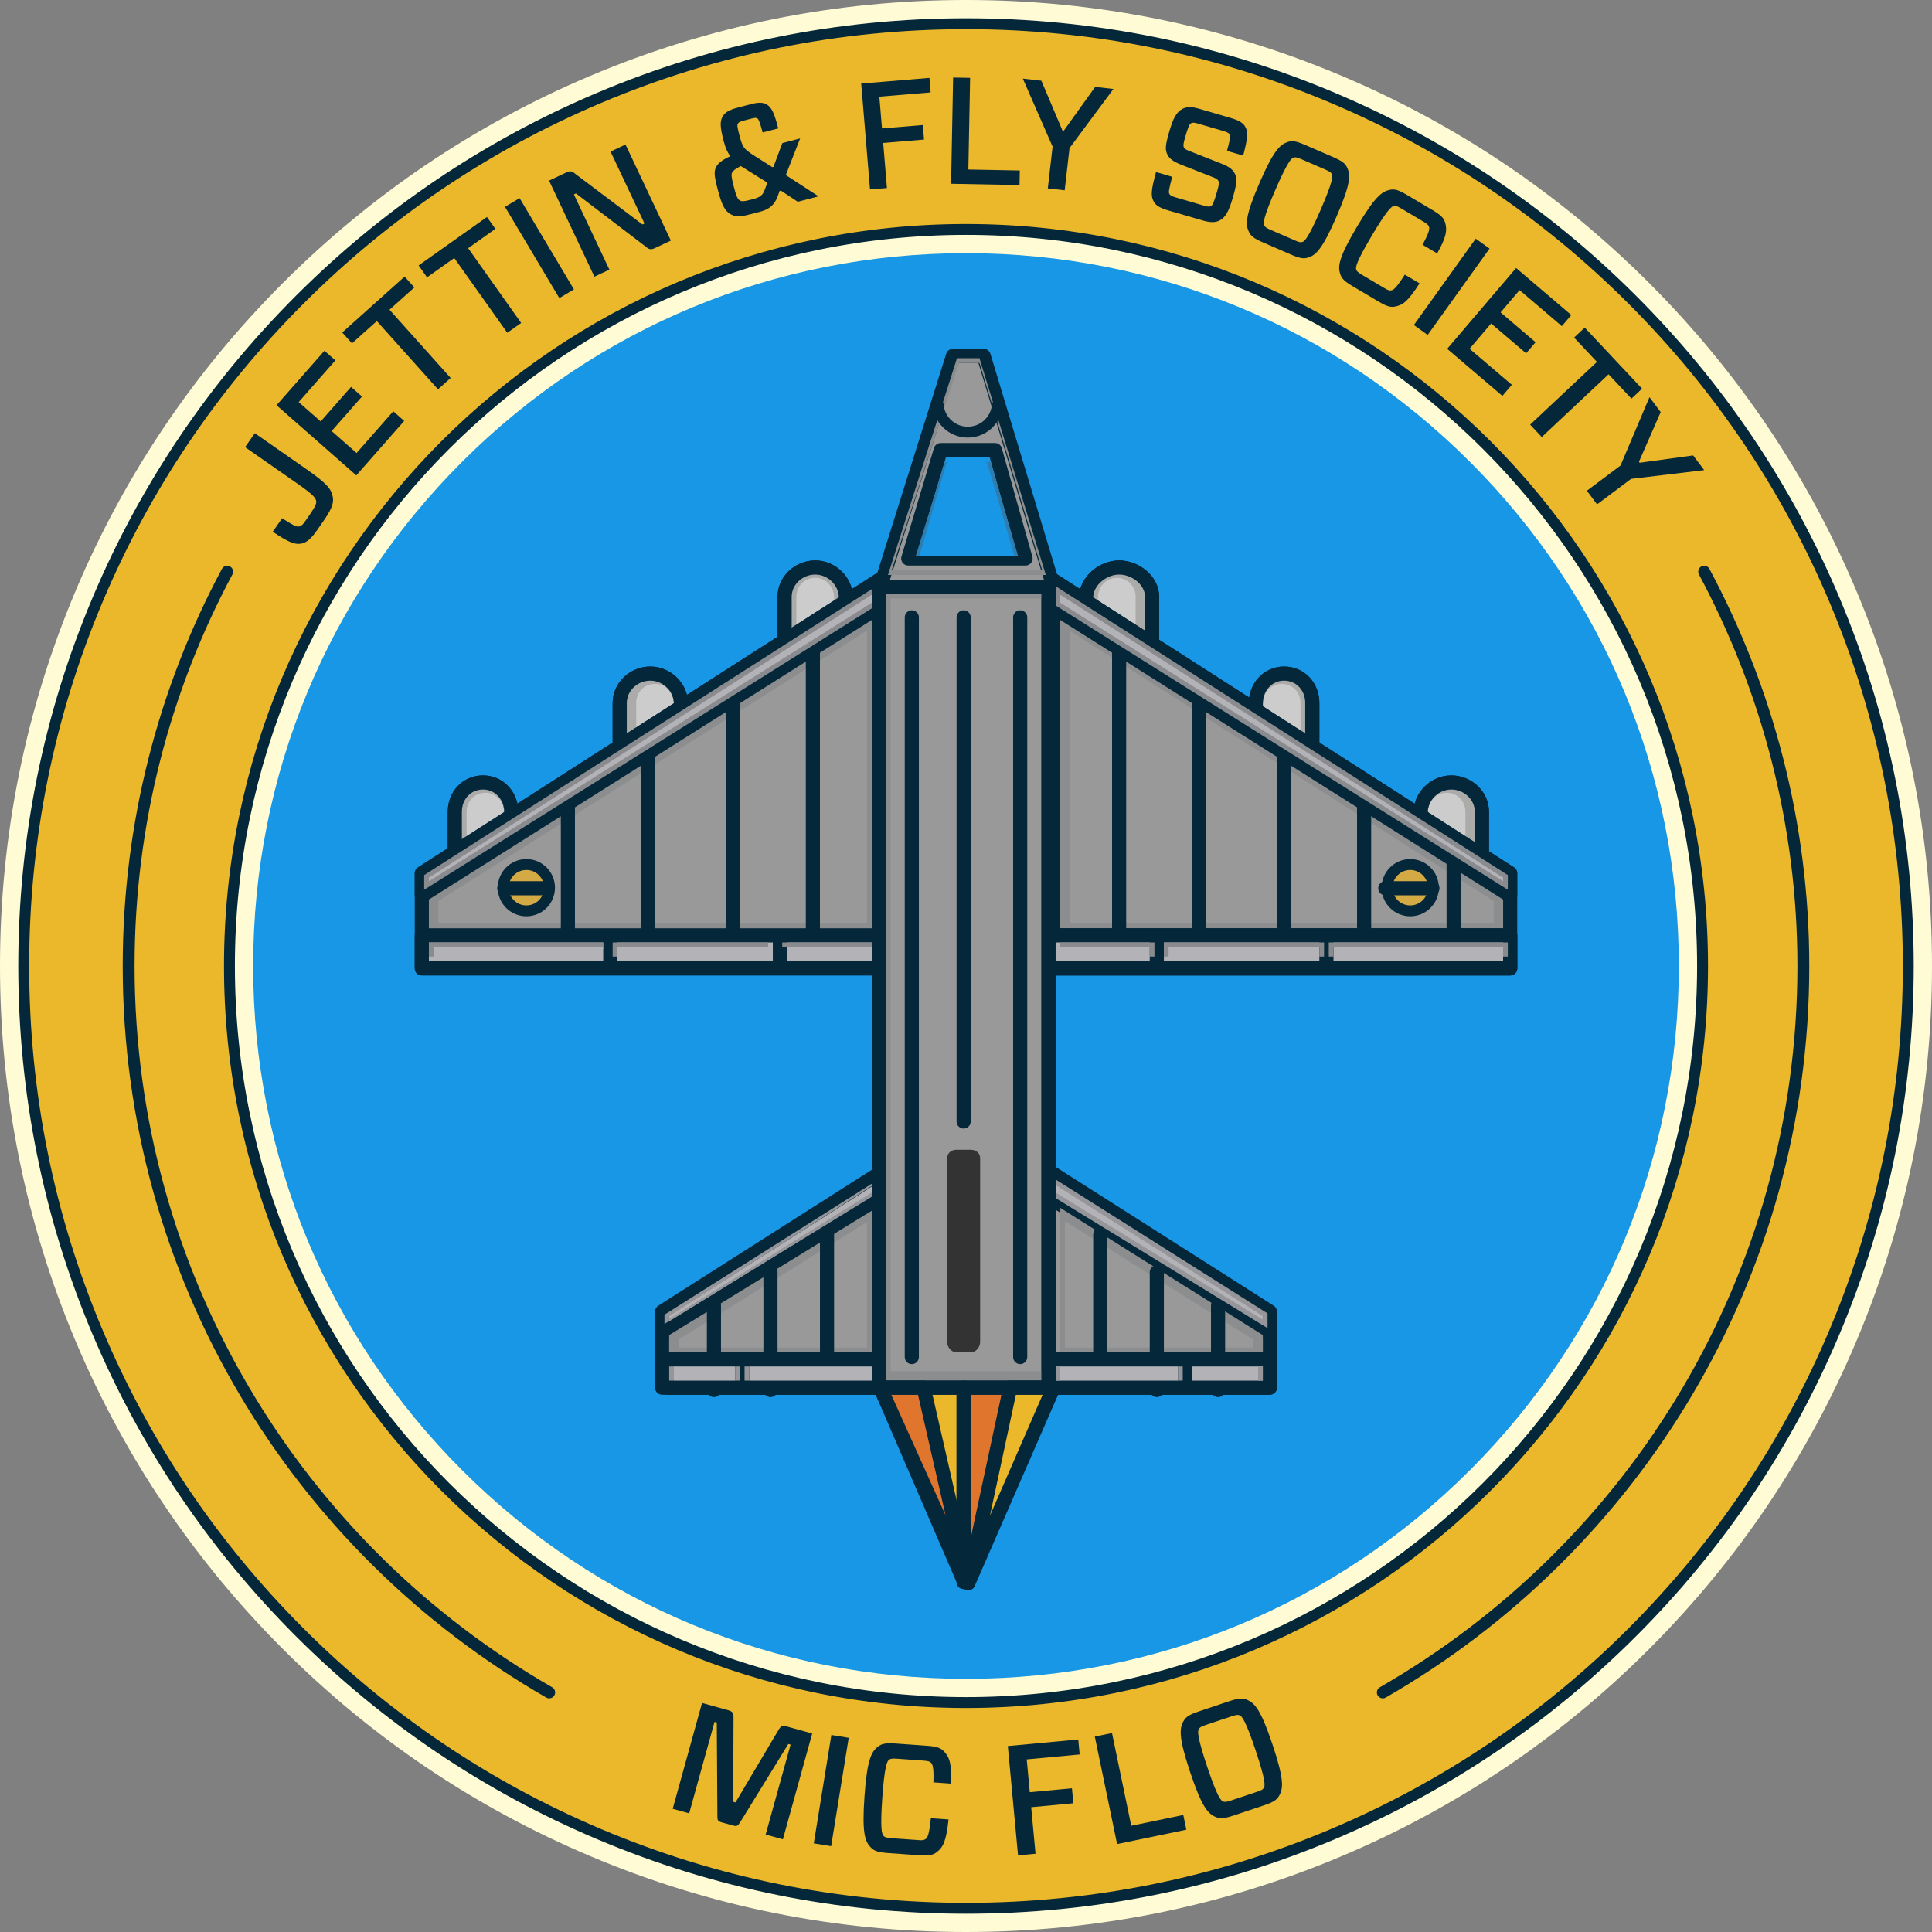 <?xml version="1.0" encoding="utf-8"?>
<!-- Generator: Adobe Illustrator 15.1.0, SVG Export Plug-In . SVG Version: 6.00 Build 0)  -->
<!DOCTYPE svg PUBLIC "-//W3C//DTD SVG 1.1//EN" "http://www.w3.org/Graphics/SVG/1.1/DTD/svg11.dtd">
<svg version="1.1" id="Layer_1" xmlns="http://www.w3.org/2000/svg" xmlns:xlink="http://www.w3.org/1999/xlink" x="0px" y="0px"
	 width="400px" height="400px" viewBox="0 0 400 400" enable-background="new 0 0 400 400" xml:space="preserve">
<rect x="0" y="0" width="400" height="400" fill="#808080" stroke="none"/>
<g>
	<g>
		<circle fill="#1797E5" cx="200" cy="200.001" r="152.495"/>
		<g>
			<path fill="#FFFCD5" d="M200,52.417c39.421,0,76.482,15.351,104.357,43.227c27.876,27.874,43.228,64.936,43.228,104.357
				c0,39.421-15.353,76.484-43.227,104.357c-27.875,27.875-64.937,43.227-104.357,43.227c-39.422,0-76.483-15.352-104.358-43.227
				C67.767,276.484,52.415,239.422,52.415,200c0-39.421,15.352-76.483,43.226-104.357C123.517,67.767,160.578,52.417,200,52.417
				 M200,47.505c-84.222,0-152.495,68.275-152.495,152.495c0,84.221,68.273,152.496,152.495,152.496
				c84.22,0,152.495-68.274,152.495-152.496C352.495,115.781,284.22,47.505,200,47.505L200,47.505z"/>
		</g>
		<circle fill="none" stroke="#1797E5" stroke-width="0.564" stroke-miterlimit="10" cx="200" cy="200.001" r="152.495"/>
		<g>
			<path fill="#FFFCD5" d="M200,4.912c26.322,0,51.876,5.163,75.945,15.344c23.234,9.827,44.096,23.89,62.002,41.797
				s31.97,38.767,41.798,62.001c10.181,24.071,15.344,49.624,15.344,75.947c0,26.322-5.163,51.875-15.342,75.948
				c-9.828,23.233-23.892,44.093-41.799,62.001c-17.905,17.905-38.768,31.967-62.003,41.796
				C251.876,389.928,226.322,395.09,200,395.09s-51.877-5.162-75.947-15.345c-23.235-9.827-44.094-23.889-62.001-41.796
				c-17.906-17.906-31.97-38.768-41.797-62.001C10.073,251.876,4.911,226.322,4.911,200c0-26.323,5.162-51.876,15.343-75.946
				c9.826-23.234,23.89-44.095,41.797-62.001c17.908-17.907,38.766-31.97,62.002-41.798C148.123,10.075,173.678,4.912,200,4.912
				 M200,0c-26.984,0-53.181,5.293-77.86,15.732C98.323,25.806,76.938,40.222,58.579,58.58
				c-18.358,18.357-32.774,39.743-42.848,63.562C5.293,146.819,0,173.016,0,200s5.293,53.181,15.731,77.86
				c10.073,23.818,24.489,45.204,42.847,63.562c18.359,18.357,39.745,32.773,63.562,42.846C146.817,394.707,173.013,400,200,400
				c26.985,0,53.183-5.293,77.858-15.731c23.818-10.074,45.205-24.489,63.562-42.846c18.355-18.358,32.773-39.744,42.848-63.562
				C394.707,253.18,400,226.983,400,200s-5.293-53.178-15.731-77.859c-10.075-23.821-24.492-45.205-42.848-63.562
				c-18.356-18.357-39.742-32.773-63.562-42.847C253.179,5.294,226.983,0,200,0L200,0z"/>
		</g>
		<g>
			
				<line fill="none" stroke="#05273A" stroke-width="2.926" stroke-linecap="round" stroke-linejoin="round" stroke-miterlimit="10" x1="99.041" y1="175.614" x2="99.041" y2="200"/>
			<g>
				<g>
					
						<path fill="#CCCCCC" stroke="#05273A" stroke-width="2.926" stroke-linecap="round" stroke-linejoin="round" stroke-miterlimit="10" d="
						M271.695,170.25v-24.709c0-3.397-2.454-6.081-5.854-6.081c-3.397,0-5.851,2.827-5.851,6.226v24.564H271.695z"/>
					
						<line fill="none" stroke="#05273A" stroke-width="2.926" stroke-linecap="round" stroke-linejoin="round" stroke-miterlimit="10" x1="265.843" y1="171.712" x2="265.843" y2="165.86"/>
				</g>
				<path fill="none" stroke="#ABABAA" stroke-width="1.951" stroke-miterlimit="10" d="M270.232,168.786h-9.755v-23.102
					c0-2.795,2.168-5.069,4.876-5.069c2.756,0,4.879,2.163,4.879,4.925V168.786z"/>
				<g>
					
						<path fill="none" stroke="#05273A" stroke-width="2.926" stroke-linecap="round" stroke-linejoin="round" stroke-miterlimit="10" d="
						M271.695,170.25v-24.709c0-3.397-2.454-6.081-5.854-6.081c-3.397,0-5.851,2.827-5.851,6.226v24.564H271.695z"/>
					
						<line fill="none" stroke="#05273A" stroke-width="2.926" stroke-linecap="round" stroke-linejoin="round" stroke-miterlimit="10" x1="265.843" y1="171.712" x2="265.843" y2="165.86"/>
				</g>
			</g>
			<g>
				<g>
					
						<path fill="#CCCCCC" stroke="#05273A" stroke-width="2.926" stroke-linecap="round" stroke-linejoin="round" stroke-miterlimit="10" d="
						M238.53,147.814v-24.238c0-3.398-3.428-6.082-6.828-6.082c-3.399,0-6.828,2.827-6.828,6.227v24.092H238.53z"/>
					
						<line fill="none" stroke="#05273A" stroke-width="2.926" stroke-linecap="round" stroke-linejoin="round" stroke-miterlimit="10" x1="231.702" y1="150.253" x2="231.702" y2="143.425"/>
				</g>
				<path fill="none" stroke="#ABABAA" stroke-width="1.951" stroke-miterlimit="10" d="M236.092,147.327h-9.755v-23.605
					c0-2.796,2.168-5.07,4.875-5.07c2.755,0,4.88,2.165,4.88,4.926V147.327z"/>
				<g>
					
						<path fill="none" stroke="#05273A" stroke-width="2.926" stroke-linecap="round" stroke-linejoin="round" stroke-miterlimit="10" d="
						M238.53,147.814v-24.238c0-3.398-3.428-6.082-6.828-6.082c-3.399,0-6.828,2.827-6.828,6.227v24.092H238.53z"/>
					
						<line fill="none" stroke="#05273A" stroke-width="2.926" stroke-linecap="round" stroke-linejoin="round" stroke-miterlimit="10" x1="231.702" y1="150.253" x2="231.702" y2="143.425"/>
				</g>
			</g>
			<g>
				
					<path fill="#CCCCCC" stroke="#05273A" stroke-width="2.926" stroke-linecap="round" stroke-linejoin="round" stroke-miterlimit="10" d="
					M306.812,192.685v-24.602c0-3.398-2.942-6.081-6.341-6.081c-3.4,0-6.34,2.827-6.34,6.226v24.457H306.812z"/>
				
					<line fill="none" stroke="#05273A" stroke-width="2.926" stroke-linecap="round" stroke-linejoin="round" stroke-miterlimit="10" x1="300.959" y1="195.123" x2="300.959" y2="188.295"/>
			</g>
			<path fill="none" stroke="#ABABAA" stroke-width="1.951" stroke-miterlimit="10" d="M304.373,191.222h-9.755v-22.994
				c0-2.795,2.168-5.07,4.875-5.07c2.757,0,4.88,2.165,4.88,4.926V191.222z"/>
			<g>
				
					<path fill="none" stroke="#05273A" stroke-width="2.926" stroke-linecap="round" stroke-linejoin="round" stroke-miterlimit="10" d="
					M306.812,192.685v-24.602c0-3.398-2.942-6.081-6.341-6.081c-3.4,0-6.34,2.827-6.34,6.226v24.457H306.812z"/>
				
					<line fill="none" stroke="#05273A" stroke-width="2.926" stroke-linecap="round" stroke-linejoin="round" stroke-miterlimit="10" x1="300.959" y1="195.123" x2="300.959" y2="188.295"/>
			</g>
			
				<polygon fill="#999999" stroke="#05273A" stroke-width="2.926" stroke-linecap="round" stroke-linejoin="round" stroke-miterlimit="10" points="
				218.046,120.119 312.664,180.811 312.664,200.488 218.046,200.488 			"/>
			
				<polygon fill="none" stroke="#8C8D8E" stroke-width="1.951" stroke-linecap="round" stroke-linejoin="round" stroke-miterlimit="10" points="
				220.484,128.79 310.226,186.013 310.226,192.197 220.484,192.197 			"/>
			
				<line fill="none" stroke="#05273A" stroke-width="2.926" stroke-linecap="round" stroke-linejoin="round" stroke-miterlimit="10" x1="300.959" y1="175.614" x2="300.959" y2="200"/>
			<g>
				
					<line fill="none" stroke="#05273A" stroke-width="2.926" stroke-linecap="round" stroke-linejoin="round" stroke-miterlimit="10" x1="282.425" y1="161.958" x2="282.425" y2="200"/>
				
					<line fill="none" stroke="#05273A" stroke-width="2.926" stroke-linecap="round" stroke-linejoin="round" stroke-miterlimit="10" x1="265.843" y1="153.179" x2="265.843" y2="200"/>
			</g>
			<g>
				
					<line fill="none" stroke="#05273A" stroke-width="2.926" stroke-linecap="round" stroke-linejoin="round" stroke-miterlimit="10" x1="248.284" y1="141.474" x2="248.284" y2="200"/>
				
					<line fill="none" stroke="#05273A" stroke-width="2.926" stroke-linecap="round" stroke-linejoin="round" stroke-miterlimit="10" x1="231.702" y1="129.769" x2="231.702" y2="200"/>
			</g>
			
				<rect x="213.169" y="193.66" fill="#B3B3B7" stroke="#05273A" stroke-width="2.926" stroke-linecap="round" stroke-linejoin="round" stroke-miterlimit="10" width="99.495" height="6.828"/>
			
				<polygon fill="#B3B3B7" stroke="#05273A" stroke-width="2.926" stroke-linecap="round" stroke-linejoin="round" stroke-miterlimit="10" points="
				218.046,120.119 312.664,180.811 312.664,185.434 218.046,125.708 			"/>
			
				<circle fill="#D3AA44" stroke="#05273A" stroke-width="2.257" stroke-linecap="round" stroke-linejoin="round" stroke-miterlimit="10" cx="291.973" cy="183.788" r="4.795"/>
			
				<line fill="none" stroke="#05273A" stroke-width="2.926" stroke-linecap="round" stroke-linejoin="round" stroke-miterlimit="10" x1="274.621" y1="194.148" x2="274.621" y2="200"/>
			
				<line fill="none" stroke="#05273A" stroke-width="2.926" stroke-linecap="round" stroke-linejoin="round" stroke-miterlimit="10" x1="239.506" y1="194.148" x2="239.506" y2="200"/>
			<g>
				<g>
					
						<path fill="#CCCCCC" stroke="#05273A" stroke-width="2.926" stroke-linecap="round" stroke-linejoin="round" stroke-miterlimit="10" d="
						M128.305,170.25v-24.709c0-3.397,2.942-6.081,6.341-6.081c3.397,0,6.34,2.827,6.34,6.226v24.564H128.305z"/>
					
						<line fill="none" stroke="#05273A" stroke-width="2.926" stroke-linecap="round" stroke-linejoin="round" stroke-miterlimit="10" x1="134.157" y1="171.712" x2="134.157" y2="165.86"/>
				</g>
				<path fill="none" stroke="#ABABAA" stroke-width="1.951" stroke-miterlimit="10" d="M130.743,168.786h9.755v-23.102
					c0-2.795-2.169-5.069-4.876-5.069c-2.757,0-4.879,2.163-4.879,4.925V168.786z"/>
				<g>
					
						<path fill="none" stroke="#05273A" stroke-width="2.926" stroke-linecap="round" stroke-linejoin="round" stroke-miterlimit="10" d="
						M128.305,170.25v-24.709c0-3.397,2.942-6.081,6.341-6.081c3.397,0,6.34,2.827,6.34,6.226v24.564H128.305z"/>
					
						<line fill="none" stroke="#05273A" stroke-width="2.926" stroke-linecap="round" stroke-linejoin="round" stroke-miterlimit="10" x1="134.157" y1="171.712" x2="134.157" y2="165.86"/>
				</g>
			</g>
			<g>
				<g>
					
						<path fill="#CCCCCC" stroke="#05273A" stroke-width="2.926" stroke-linecap="round" stroke-linejoin="round" stroke-miterlimit="10" d="
						M162.445,147.814v-24.238c0-3.398,2.941-6.082,6.342-6.082c3.396,0,6.339,2.827,6.339,6.227v24.092H162.445z"/>
					
						<line fill="none" stroke="#05273A" stroke-width="2.926" stroke-linecap="round" stroke-linejoin="round" stroke-miterlimit="10" x1="168.298" y1="150.253" x2="168.298" y2="143.425"/>
				</g>
				<path fill="none" stroke="#ABABAA" stroke-width="1.951" stroke-miterlimit="10" d="M163.908,147.327h9.755v-23.605
					c0-2.796-2.169-5.07-4.878-5.07c-2.755,0-4.877,2.165-4.877,4.926V147.327z"/>
				<g>
					
						<path fill="none" stroke="#05273A" stroke-width="2.926" stroke-linecap="round" stroke-linejoin="round" stroke-miterlimit="10" d="
						M162.445,147.814v-24.238c0-3.398,2.941-6.082,6.342-6.082c3.396,0,6.339,2.827,6.339,6.227v24.092H162.445z"/>
					
						<line fill="none" stroke="#05273A" stroke-width="2.926" stroke-linecap="round" stroke-linejoin="round" stroke-miterlimit="10" x1="168.298" y1="150.253" x2="168.298" y2="143.425"/>
				</g>
			</g>
			
				<polygon fill="#999999" stroke="#05273A" stroke-width="2.926" stroke-linecap="round" stroke-linejoin="round" stroke-miterlimit="10" points="
				217.07,243.236 262.916,272.442 262.916,287.303 217.07,287.303 			"/>
			
				<polygon fill="#B3B3B7" stroke="#05273A" stroke-width="2.926" stroke-linecap="round" stroke-linejoin="round" stroke-miterlimit="10" points="
				210.242,238.033 262.916,271.559 262.916,276.183 210.242,243.621 			"/>
			<path fill="#8C8D8E" d="M220.53,252.832l38.972,24.525v1.654h-39.018v-26.337 M219.509,249.973v30.99h41.944v-4.549
				l-41.944-26.344V249.973z"/>
			<g>
				
					<line fill="none" stroke="#05273A" stroke-width="2.926" stroke-linecap="round" stroke-linejoin="round" stroke-miterlimit="10" x1="252.187" y1="270.232" x2="252.187" y2="287.791"/>
				
					<line fill="none" stroke="#05273A" stroke-width="2.926" stroke-linecap="round" stroke-linejoin="round" stroke-miterlimit="10" x1="239.506" y1="263.404" x2="239.506" y2="287.791"/>
			</g>
			
				<line fill="none" stroke="#05273A" stroke-width="2.926" stroke-linecap="round" stroke-linejoin="round" stroke-miterlimit="10" x1="227.8" y1="255.601" x2="227.8" y2="280.963"/>
			<g>
				
					<path fill="#CCCCCC" stroke="#05273A" stroke-width="2.926" stroke-linecap="round" stroke-linejoin="round" stroke-miterlimit="10" d="
					M94.164,192.685v-24.602c0-3.398,2.453-6.081,5.853-6.081c3.398,0,5.853,2.827,5.853,6.226v24.457H94.164z"/>
				
					<line fill="none" stroke="#05273A" stroke-width="2.926" stroke-linecap="round" stroke-linejoin="round" stroke-miterlimit="10" x1="99.041" y1="195.123" x2="99.041" y2="188.295"/>
			</g>
			<path fill="none" stroke="#ABABAA" stroke-width="1.951" stroke-miterlimit="10" d="M95.627,191.222h9.755v-22.994
				c0-2.795-2.169-5.07-4.876-5.07c-2.756,0-4.879,2.165-4.879,4.926V191.222z"/>
			<g>
				
					<path fill="none" stroke="#05273A" stroke-width="2.926" stroke-linecap="round" stroke-linejoin="round" stroke-miterlimit="10" d="
					M94.164,192.685v-24.602c0-3.398,2.453-6.081,5.853-6.081c3.398,0,5.853,2.827,5.853,6.226v24.457H94.164z"/>
				
					<line fill="none" stroke="#05273A" stroke-width="2.926" stroke-linecap="round" stroke-linejoin="round" stroke-miterlimit="10" x1="99.041" y1="195.123" x2="99.041" y2="188.295"/>
			</g>
			
				<polygon fill="#999999" stroke="#05273A" stroke-width="2.926" stroke-linecap="round" stroke-linejoin="round" stroke-miterlimit="10" points="
				218.104,121.477 182.268,121.477 197.297,73.68 203.654,73.68 			"/>
			<path fill="#8C8D8E" d="M202.709,74.882l13.056,43.181h-31.147l13.925-42.919h4.385 M202.791,74.168h-4.66l-14.286,44.871h32.685
				L202.791,74.168L202.791,74.168z"/>
			
				<polygon fill="#1797E5" stroke="#05273A" stroke-width="2.926" stroke-linecap="round" stroke-linejoin="round" stroke-miterlimit="10" points="
				212.326,115.625 188.048,115.625 194.762,93.189 206.003,93.189 			"/>
			<g>
				<polygon fill="#1797E5" points="189.963,115.137 195.82,95.628 204.9,95.628 210.416,115.137 				"/>
				<path fill="#2E7CB0" d="M204.382,95.791l5.662,19.346h-19.703l5.69-19.509h7.87 M205.114,95.628h-9.504l-6.025,19.509h21.202
					L205.114,95.628L205.114,95.628z"/>
			</g>
			
				<polygon fill="#999999" stroke="#05273A" stroke-width="2.926" stroke-linecap="round" stroke-linejoin="round" stroke-miterlimit="10" points="
				181.954,120.119 87.336,180.811 87.336,200.488 181.954,200.488 			"/>
			
				<polygon fill="none" stroke="#8C8D8E" stroke-width="1.951" stroke-linecap="round" stroke-linejoin="round" stroke-miterlimit="10" points="
				180.491,128.79 89.774,186.013 89.774,192.197 180.491,192.197 			"/>
			
				<polygon fill="#999999" stroke="#05273A" stroke-width="2.926" stroke-linecap="round" stroke-linejoin="round" stroke-miterlimit="10" points="
				181.954,243.236 137.084,272.442 137.084,287.303 181.954,287.303 			"/>
			
				<polygon fill="#B3B3B7" stroke="#05273A" stroke-width="2.926" stroke-linecap="round" stroke-linejoin="round" stroke-miterlimit="10" points="
				189.758,238.033 137.084,271.559 137.084,276.183 189.758,243.621 			"/>
			<path fill="#96969A" d="M187.319,240.969v1.694l-48.772,30.431v-0.591l48.927-31.44 M188.295,240.141l-50.724,32.052v1.915
				l50.724-31.13V240.141L188.295,240.141z"/>
			<polygon fill="none" stroke="#96969A" stroke-width="0.975" stroke-miterlimit="10" points="211.218,242.978 211.218,240.141 
				261.94,272.193 261.94,274.107 			"/>
			<path fill="none" stroke="#05273A" stroke-width="2.257" stroke-miterlimit="10" d="M206.523,83.319
				c0,3.399-2.755,6.155-6.156,6.155c-3.398,0-6.154-2.755-6.154-6.155"/>
			<g>
				
					<line fill="none" stroke="#05273A" stroke-width="2.926" stroke-linecap="round" stroke-linejoin="round" stroke-miterlimit="10" x1="117.574" y1="161.958" x2="117.574" y2="200"/>
				
					<line fill="none" stroke="#05273A" stroke-width="2.926" stroke-linecap="round" stroke-linejoin="round" stroke-miterlimit="10" x1="134.157" y1="153.179" x2="134.157" y2="200"/>
			</g>
			<g>
				
					<line fill="none" stroke="#05273A" stroke-width="2.926" stroke-linecap="round" stroke-linejoin="round" stroke-miterlimit="10" x1="151.715" y1="141.474" x2="151.715" y2="200"/>
				
					<line fill="none" stroke="#05273A" stroke-width="2.926" stroke-linecap="round" stroke-linejoin="round" stroke-miterlimit="10" x1="168.298" y1="129.769" x2="168.298" y2="200"/>
			</g>
			
				<polygon fill="#B3B3B7" stroke="#05273A" stroke-width="2.926" stroke-linecap="round" stroke-linejoin="round" stroke-miterlimit="10" points="
				181.954,120.119 87.336,180.811 87.336,185.434 181.954,125.708 			"/>
			<polygon fill="none" stroke="#8A8B8E" stroke-width="0.975" stroke-miterlimit="10" points="180.979,125.072 180.979,122.239 
				88.312,181.442 88.312,183.333 			"/>
			<polygon fill="none" stroke="#8A8B8E" stroke-width="0.975" stroke-miterlimit="10" points="219.021,125.072 219.021,122.239 
				311.688,181.442 311.688,183.333 			"/>
			
				<circle fill="#D3AA44" stroke="#05273A" stroke-width="2.257" stroke-linecap="round" stroke-linejoin="round" stroke-miterlimit="10" cx="108.979" cy="183.788" r="4.795"/>
			<path fill="#8C8D8E" d="M179.516,252.675v26.337h-39.018v-1.654l39.254-24.525 M181.467,250.07l-42.92,26.344v4.549h42.92v-30.99
				V250.07z"/>
			<g>
				
					<line fill="none" stroke="#05273A" stroke-width="2.926" stroke-linecap="round" stroke-linejoin="round" stroke-miterlimit="10" x1="147.813" y1="270.232" x2="147.813" y2="287.791"/>
				
					<line fill="none" stroke="#05273A" stroke-width="2.926" stroke-linecap="round" stroke-linejoin="round" stroke-miterlimit="10" x1="159.519" y1="263.404" x2="159.519" y2="287.791"/>
			</g>
			<g>
				
					<rect x="138.059" y="281.45" fill="#B3B3B7" stroke="#05273A" stroke-width="2.926" stroke-linecap="round" stroke-linejoin="round" stroke-miterlimit="10" width="124.857" height="5.853"/>
				
					<line fill="none" stroke="#05273A" stroke-width="2.926" stroke-linecap="round" stroke-linejoin="round" stroke-miterlimit="10" x1="153.666" y1="281.938" x2="153.666" y2="285.84"/>
				
					<line fill="none" stroke="#05273A" stroke-width="2.926" stroke-linecap="round" stroke-linejoin="round" stroke-miterlimit="10" x1="245.358" y1="281.938" x2="245.358" y2="285.84"/>
			</g>
			<path fill="#96969A" d="M152.203,282.913v2.927h-12.681v-2.927H152.203 M153.179,282.913h-14.632v2.927h14.632V282.913
				L153.179,282.913z"/>
			<path fill="#96969A" d="M180.491,282.913v2.927h-25.362v-2.927H180.491 M180.491,282.913h-26.337v2.927h26.337V282.913
				L180.491,282.913z"/>
			<path fill="#96969A" d="M260.478,282.913v2.927h-13.656v-2.927H260.478 M261.453,282.913h-14.632v2.927h14.632V282.913
				L261.453,282.913z"/>
			<path fill="#96969A" d="M243.896,282.913v2.927h-24.387v-2.927H243.896 M244.87,282.913h-26.337v2.927h26.337V282.913
				L244.87,282.913z"/>
			
				<line fill="none" stroke="#05273A" stroke-width="2.926" stroke-linecap="round" stroke-linejoin="round" stroke-miterlimit="10" x1="171.225" y1="255.601" x2="171.225" y2="280.963"/>
			
				<rect x="181.954" y="121.477" fill="#CCCCCC" stroke="#05273A" stroke-width="2.926" stroke-linecap="round" stroke-linejoin="round" stroke-miterlimit="10" width="35.116" height="165.826"/>
			
				<rect x="213.169" y="193.66" fill="#B3B3B7" stroke="#05273A" stroke-width="2.926" stroke-linecap="round" stroke-linejoin="round" stroke-miterlimit="10" width="99.495" height="6.828"/>
			
				<line fill="none" stroke="#05273A" stroke-width="2.926" stroke-linecap="round" stroke-linejoin="round" stroke-miterlimit="10" x1="274.621" y1="194.148" x2="274.621" y2="200"/>
			
				<line fill="none" stroke="#05273A" stroke-width="2.926" stroke-linecap="round" stroke-linejoin="round" stroke-miterlimit="10" x1="239.506" y1="194.148" x2="239.506" y2="200"/>
			<path fill="#8A8B8E" d="M311.201,196.099v1.951h-35.116v-1.951H311.201 M312.176,195.123h-37.066v2.927h37.066V195.123
				L312.176,195.123z"/>
			<path fill="#8A8B8E" d="M273.158,196.099v1.951h-31.214v-1.951H273.158 M274.134,195.123h-33.165v2.927h33.165V195.123
				L274.134,195.123z"/>
			<path fill="#8A8B8E" d="M238.042,196.099v1.951h-18.533v-1.951H238.042 M239.018,195.123h-19.509v2.927h19.509V195.123
				L239.018,195.123z"/>
			
				<rect x="87.336" y="193.66" fill="#B3B3B7" stroke="#05273A" stroke-width="2.926" stroke-linecap="round" stroke-linejoin="round" stroke-miterlimit="10" width="100.471" height="6.828"/>
			
				<line fill="none" stroke="#05273A" stroke-width="2.926" stroke-linecap="round" stroke-linejoin="round" stroke-miterlimit="10" x1="126.354" y1="194.148" x2="126.354" y2="200"/>
			
				<line fill="none" stroke="#05273A" stroke-width="2.926" stroke-linecap="round" stroke-linejoin="round" stroke-miterlimit="10" x1="161.47" y1="194.148" x2="161.47" y2="200"/>
			<path fill="#8A8B8E" d="M124.891,196.099v1.951H89.774v-1.951H124.891 M124.891,195.123H88.799v2.927h36.092V195.123
				L124.891,195.123z"/>
			<path fill="#8A8B8E" d="M159.031,196.099v1.951h-31.215v-1.951H159.031 M159.031,195.123h-32.189v2.927h32.189V195.123
				L159.031,195.123z"/>
			<path fill="#8A8B8E" d="M180.491,196.099v1.951h-18.534v-1.951H180.491 M180.491,195.123h-18.534v2.927h18.534V195.123
				L180.491,195.123z"/>
			
				<rect x="181.954" y="121.477" fill="#999999" stroke="#05273A" stroke-width="2.926" stroke-linecap="round" stroke-linejoin="round" stroke-miterlimit="10" width="35.116" height="165.826"/>
			<path fill="#8C8D8E" d="M215.607,123.916v159.973h-31.215V123.916H215.607 M217.558,121.965h-35.116V285.84h35.116V121.965
				L217.558,121.965z"/>
			<g>
				
					<polygon fill="#EAB82A" stroke="#05273A" stroke-width="2.926" stroke-linecap="round" stroke-linejoin="round" stroke-miterlimit="10" points="
					199.512,327.526 199.512,327.294 182.268,287.303 191.081,287.303 199.512,287.303 				"/>
				
					<polygon fill="#E0752D" stroke="#05273A" stroke-width="2.926" stroke-linecap="round" stroke-linejoin="round" stroke-miterlimit="10" points="
					199.512,327.526 199.512,327.294 218.104,287.303 199.512,287.303 				"/>
				
					<polygon fill="#E0752D" stroke="#05273A" stroke-width="2.926" stroke-linecap="round" stroke-linejoin="round" stroke-miterlimit="10" points="
					200.474,327.763 200.474,327.763 182.268,287.303 191.228,287.303 				"/>
				
					<polygon fill="#EAB82A" stroke="#05273A" stroke-width="2.926" stroke-linecap="round" stroke-linejoin="round" stroke-miterlimit="10" points="
					200.474,327.763 200.474,327.763 218.104,287.303 209.146,287.303 				"/>
			</g>
			<path fill="#333333" d="M202.927,277.848c0,1.076-0.869,2.14-1.941,2.14h-2.946c-1.073,0-1.941-1.064-1.941-2.14V239.8
				c0-1.077,0.869-1.757,1.941-1.757h2.946c1.072,0,1.941,0.68,1.941,1.757V277.848z"/>
			<g>
				<g>
					
						<line fill="none" stroke="#8C8D8E" stroke-width="1.951" stroke-linecap="round" stroke-linejoin="round" stroke-miterlimit="10" x1="189.27" y1="127.817" x2="189.27" y2="279.012"/>
					
						<line fill="none" stroke="#8C8D8E" stroke-width="1.951" stroke-linecap="round" stroke-linejoin="round" stroke-miterlimit="10" x1="211.705" y1="127.817" x2="211.705" y2="280.963"/>
				</g>
				
					<line fill="none" stroke="#8C8D8E" stroke-width="1.951" stroke-linecap="round" stroke-linejoin="round" stroke-miterlimit="10" x1="200" y1="127.817" x2="200" y2="232.19"/>
			</g>
			<g>
				<g>
					
						<line fill="none" stroke="#05273A" stroke-width="2.926" stroke-linecap="round" stroke-linejoin="round" stroke-miterlimit="10" x1="188.782" y1="127.817" x2="188.782" y2="280.963"/>
					
						<line fill="none" stroke="#05273A" stroke-width="2.926" stroke-linecap="round" stroke-linejoin="round" stroke-miterlimit="10" x1="211.218" y1="127.817" x2="211.218" y2="280.963"/>
				</g>
				
					<line fill="none" stroke="#05273A" stroke-width="2.926" stroke-linecap="round" stroke-linejoin="round" stroke-miterlimit="10" x1="199.512" y1="127.817" x2="199.512" y2="232.19"/>
			</g>
			
				<rect x="181.954" y="121.477" fill="none" stroke="#05273A" stroke-width="2.926" stroke-linecap="round" stroke-linejoin="round" stroke-miterlimit="10" width="35.116" height="165.826"/>
			
				<line fill="none" stroke="#05273A" stroke-width="2.926" stroke-linecap="round" stroke-linejoin="round" stroke-miterlimit="10" x1="113.186" y1="183.906" x2="104.406" y2="183.906"/>
			
				<line fill="none" stroke="#05273A" stroke-width="2.926" stroke-linecap="round" stroke-linejoin="round" stroke-miterlimit="10" x1="296.569" y1="183.906" x2="286.814" y2="183.906"/>
			
				<path fill="#E8DE25" stroke="#05273A" stroke-width="1.128" stroke-linecap="round" stroke-linejoin="round" stroke-miterlimit="10" d="
				M287.178,123.681"/>
			<path fill="#FDDE45" d="M143.709,171.852"/>
		</g>
		<g>
			
				<path fill="#EAB82A" stroke="#05273A" stroke-width="2.257" stroke-linecap="round" stroke-linejoin="round" stroke-miterlimit="10" d="
				M379.747,124.054c-9.828-23.234-23.892-44.095-41.799-62.001s-38.768-31.969-62.003-41.797
				C251.876,10.075,226.322,4.912,200,4.912s-51.877,5.163-75.947,15.344c-23.236,9.828-44.094,23.891-62.002,41.797
				c-17.906,17.906-31.97,38.767-41.797,62.001C10.073,148.124,4.911,173.677,4.911,200c0,26.322,5.162,51.875,15.343,75.946
				c9.826,23.234,23.89,44.095,41.797,62.003c17.907,17.905,38.766,31.967,62.001,41.796c24.071,10.183,49.626,15.345,75.948,15.345
				s51.876-5.162,75.945-15.345c23.234-9.827,44.096-23.889,62.002-41.796c17.906-17.906,31.97-38.766,41.798-62.001
				c10.181-24.072,15.344-49.626,15.344-75.948C395.089,173.677,389.926,148.124,379.747,124.054z M200,352.496
				c-84.222,0-152.495-68.274-152.495-152.496c0-84.22,68.273-152.495,152.495-152.495c84.22,0,152.495,68.275,152.495,152.495
				C352.495,284.222,284.22,352.496,200,352.496z"/>
			<g>
				<path fill="#05273A" d="M61.851,109.008c0.393-0.069,0.728-0.22,1.302-1.044l0.862-1.238c1.382-1.984,1.524-2.574,1.455-2.967
					c-0.117-0.656-0.549-1.301-3.874-3.618l-10.853-7.56l2.011-2.887l10.595,7.38c4.537,3.16,5.272,4.247,5.562,5.866
					c0.251,1.4-0.448,2.788-2.101,5.16l-1.275,1.83c-1.005,1.442-2.027,2.417-3.12,2.612c-1.355,0.242-2.559-0.174-5.945-2.458
					l1.938-2.784C60.601,108.712,61.369,109.095,61.851,109.008z"/>
				<path fill="#05273A" d="M83.687,87.149L73.77,98.427L57.252,83.903l9.919-11.278l2.264,1.992l-7.593,8.637l4.555,4.003
					l6.285-7.149l2.265,1.992l-6.286,7.149l5.168,4.544l7.593-8.637L83.687,87.149z"/>
				<path fill="#05273A" d="M80.64,64.127l12.666,14.132l-2.621,2.349L78.018,66.476l-5.147,4.612l-2.013-2.246l12.916-11.577
					l2.013,2.247L80.64,64.127z"/>
				<path fill="#05273A" d="M96.923,51.385l10.976,15.479l-2.87,2.035L94.052,53.419l-5.637,3.998l-1.745-2.459l14.146-10.031
					l1.744,2.459L96.923,51.385z"/>
				<path fill="#05273A" d="M115.802,61.718l-11.251-18.896l3.023-1.801l11.251,18.896L115.802,61.718z"/>
				<path fill="#05273A" d="M138.892,49.809l-3.238,1.53c-0.824,0.388-1.217,0.366-1.921-0.241l-14.491-11.049l-0.428,0.201
					l7.352,15.569l-3.098,1.462l-9.39-19.888l3.522-1.663c0.824-0.39,1.188-0.353,1.892,0.253l13.915,10.488l0.428-0.201
					l-7.028-14.886l3.097-1.462L138.892,49.809z"/>
				<path fill="#05273A" d="M165.167,41.772l-3.488-2.308l-0.273,0.071l-0.395,1.109c-0.646,1.759-1.735,2.691-3.621,3.181
					l-2.342,0.607c-1.794,0.466-2.83,0.475-3.827-0.11c-1.073-0.63-1.745-1.721-2.591-4.977c-0.797-3.071-0.881-3.894-0.251-4.967
					c0.339-0.575,1.11-1.229,2.499-1.883l0.35-0.155c-0.571-0.696-1.015-1.653-1.394-3.112c-0.766-2.95-0.806-4.109-0.198-5.143
					c0.495-0.842,1.336-1.354,3.313-1.866l2.646-0.688c1.399-0.363,2.413-0.333,3.064,0.048c1.111,0.654,1.625,1.754,2.468,5.008
					l-3.223,0.837c-0.646-2.364-0.887-2.789-1.116-2.924c-0.23-0.135-0.521-0.125-1.22,0.058l-1.46,0.379
					c-1.003,0.26-1.193,0.407-1.352,0.675c-0.18,0.306-0.067,0.862,0.43,2.778c0.292,1.125,0.641,1.846,0.896,2.203
					c0.294,0.378,0.831,0.823,1.812,1.477l4.001,2.533l0.244-0.062l1.837-4.925l3.681-0.955l-2.966,7.587l6.793,4.405
					L165.167,41.772z M158.286,39.403l0.595-1.583l-5.503-3.44l-0.796,0.433c-0.478,0.287-0.818,0.602-0.998,0.909
					c-0.18,0.307-0.206,0.833,0.3,2.779c0.592,2.281,0.878,2.759,1.3,3.006c0.345,0.203,0.772,0.223,1.959-0.085l0.881-0.23
					C157.21,40.884,157.884,40.482,158.286,39.403z"/>
				<path fill="#05273A" d="M182.06,20.013l0.547,6.576l8.454-0.704l0.251,3.006l-8.455,0.704l0.776,9.331l-3.508,0.292
					l-1.822-21.92l14.123-1.174l0.25,3.006L182.06,20.013z"/>
				<path fill="#05273A" d="M200.489,35.095l10.651,0.204l-0.059,3.017l-14.169-0.271l0.42-21.992l3.519,0.067L200.489,35.095z"/>
				<path fill="#05273A" d="M221.434,30.662l-1.003,8.739L216.935,39l0.992-8.646l-6.164-14.083l3.84,0.44l4.379,10.336l0.25,0.029
					l6.513-9.087l3.776,0.433L221.434,30.662z"/>
				<path fill="#05273A" d="M252.529,45.625c-0.817,0.449-1.849,0.508-3.538,0.015l-7.089-2.069
					c-1.659-0.484-2.562-0.978-3.031-1.835c-0.621-1.129-0.592-2.234,0.475-6.113l3.348,0.978c-0.705,2.642-0.774,3.211-0.603,3.522
					c0.129,0.234,0.326,0.456,1.23,0.719l5.941,1.734c0.874,0.256,1.173,0.244,1.483,0.073c0.352-0.192,0.649-0.989,1.17-2.768
					c0.447-1.539,0.559-2.03,0.323-2.459c-0.17-0.312-0.445-0.491-1.273-0.797l-6.458-2.54c-1.495-0.599-2.312-1.165-2.76-1.983
					c-0.599-1.091-0.458-2.131,0.352-4.906c0.791-2.713,1.45-3.962,2.698-4.646c0.819-0.447,1.881-0.499,3.479-0.031l6.515,1.902
					c1.658,0.484,2.562,0.977,3.031,1.833c0.62,1.13,0.548,2.158-0.431,5.962l-3.349-0.978c0.662-2.491,0.729-3.06,0.56-3.372
					c-0.129-0.233-0.325-0.455-1.231-0.718l-5.339-1.559c-0.844-0.247-1.142-0.235-1.454-0.064
					c-0.351,0.192-0.657,1.019-1.124,2.618c-0.431,1.478-0.551,2-0.316,2.428c0.172,0.311,0.465,0.429,1.282,0.766l6.46,2.54
					c1.412,0.543,2.259,1.118,2.708,1.936c0.576,1.051,0.517,2.147-0.318,5.013C254.417,43.753,253.776,44.942,252.529,45.625z"/>
				<path fill="#05273A" d="M276.002,32.517c1.902,0.825,2.535,1.339,2.936,2.232c0.686,1.497,0.74,3.268-2.211,10.068
					c-2.951,6.803-4.28,7.972-5.842,8.494c-0.925,0.316-1.733,0.207-3.637-0.62l-5.764-2.5c-1.902-0.826-2.535-1.339-2.937-2.232
					c-0.687-1.496-0.739-3.267,2.212-10.068c2.951-6.802,4.28-7.972,5.841-8.493c0.926-0.317,1.733-0.207,3.637,0.619
					L276.002,32.517z M261.728,46.631c0.142,0.302,0.323,0.518,1.303,0.943l5.071,2.201c0.969,0.454,1.262,0.41,1.58,0.308
					c0.441-0.15,1.233-0.87,3.76-6.69c2.526-5.823,2.51-6.891,2.317-7.317c-0.143-0.302-0.323-0.517-1.303-0.942l-5.073-2.201
					c-0.979-0.426-1.261-0.411-1.578-0.308c-0.441,0.15-1.233,0.869-3.759,6.69C261.52,45.137,261.535,46.206,261.728,46.631z"/>
				<path fill="#05273A" d="M288.868,63.462c-0.957,0.199-1.745-0.012-3.528-1.071l-5.243-3.109
					c-1.783-1.058-2.346-1.647-2.631-2.583c-0.493-1.57-0.325-3.333,3.458-9.71s5.249-7.372,6.863-7.692
					c0.957-0.199,1.745,0.013,3.529,1.07l5.242,3.11c1.782,1.058,2.346,1.647,2.632,2.583c0.493,1.57,0.242,3.102-1.644,6.404
					l-3.027-1.795c1.329-2.426,1.486-3.246,1.351-3.692c-0.104-0.317-0.258-0.553-1.175-1.098l-4.595-2.725
					c-0.918-0.545-1.198-0.565-1.525-0.504c-0.459,0.094-1.334,0.708-4.571,6.165c-3.237,5.46-3.356,6.522-3.219,6.969
					c0.103,0.317,0.256,0.553,1.173,1.099l4.596,2.724c0.903,0.573,1.198,0.565,1.526,0.504c0.459-0.093,1.021-0.49,2.77-3.252
					l3.054,1.81C291.541,62.345,290.484,63.142,288.868,63.462z"/>
				<path fill="#05273A" d="M292.725,67.297l12.805-17.88l2.861,2.049l-12.807,17.881L292.725,67.297z"/>
				<path fill="#05273A" d="M311.053,81.967l-11.431-9.743l14.268-16.738l11.432,9.742l-1.958,2.296l-8.752-7.459l-3.934,4.615
					l7.245,6.176l-1.956,2.296l-7.246-6.176l-4.463,5.237l8.753,7.459L311.053,81.967z"/>
				<path fill="#05273A" d="M333.038,77.497l-13.833,12.989l-2.409-2.565l13.833-12.989l-4.73-5.038l2.197-2.065l11.872,12.642
					l-2.198,2.065L333.038,77.497z"/>
				<path fill="#05273A" d="M337.697,99.146l-7.04,5.277l-2.11-2.816l6.964-5.221l5.998-14.156l2.317,3.092l-4.5,10.286l0.15,0.201
					l11.078-1.513l2.28,3.042L337.697,99.146z"/>
			</g>
			<g>
				<path fill="#05273A" d="M162.089,380.816l-3.567-0.989l5.161-18.621l-0.469-0.131l-9.992,16.237
					c-0.477,0.745-0.646,0.867-1.49,0.632l-2.253-0.625c-0.845-0.233-0.958-0.434-0.952-1.309l-0.123-19.376l-0.469-0.131
					l-5.247,18.934l-3.411-0.946l6.072-21.907l5.445,1.51c0.876,0.244,1.078,0.603,1.073,1.477l-0.058,17.475l0.469,0.131
					l8.914-15.02c0.445-0.752,0.773-0.965,1.649-0.723l5.319,1.476L162.089,380.816z"/>
				<path fill="#05273A" d="M168.487,381.652l3.638-22.438l3.591,0.583l-3.638,22.438L168.487,381.652z"/>
				<path fill="#05273A" d="M193.951,383.462c-0.794,0.629-1.619,0.797-3.758,0.646l-6.283-0.448
					c-2.138-0.152-2.932-0.437-3.629-1.169c-1.183-1.224-1.843-2.931-1.298-10.575c0.544-7.646,1.438-9.242,2.782-10.284
					c0.793-0.629,1.619-0.797,3.758-0.645l6.282,0.447c2.139,0.151,2.933,0.436,3.629,1.169c1.184,1.224,1.66,2.755,1.445,6.68
					l-3.628-0.259c0.105-2.858-0.128-3.687-0.462-4.037c-0.243-0.246-0.493-0.393-1.595-0.471l-5.506-0.393
					c-1.102-0.078-1.37,0.033-1.646,0.241c-0.38,0.3-0.905,1.271-1.37,7.813c-0.466,6.543-0.083,7.579,0.251,7.93
					c0.243,0.244,0.492,0.393,1.594,0.471l5.506,0.391c1.101,0.11,1.37-0.032,1.646-0.24c0.381-0.299,0.718-0.926,1.055-4.288
					l3.66,0.261C195.902,381.192,195.294,382.419,193.951,383.462z"/>
				<path fill="#05273A" d="M212.572,364.268l0.634,6.792l8.73-0.815l0.289,3.104l-8.73,0.814l0.899,9.636l-3.622,0.338
					l-2.111-22.634l14.583-1.361l0.289,3.104L212.572,364.268z"/>
				<path fill="#05273A" d="M234.212,378.008l10.776-2.236l0.633,3.053l-14.336,2.974l-4.616-22.253l3.56-0.739L234.212,378.008z"/>
				<path fill="#05273A" d="M254.409,352.251c2.033-0.68,2.875-0.723,3.8-0.312c1.562,0.674,2.825,1.998,5.258,9.264
					c2.433,7.267,2.218,9.084,1.377,10.563c-0.491,0.883-1.188,1.356-3.221,2.036l-6.158,2.061c-2.03,0.68-2.872,0.722-3.799,0.313
					c-1.561-0.676-2.825-2-5.257-9.267c-2.432-7.266-2.217-9.083-1.378-10.562c0.492-0.883,1.19-1.356,3.221-2.036L254.409,352.251z
					 M253.193,372.961c0.317,0.134,0.604,0.174,1.652-0.177l5.419-1.814c1.057-0.319,1.251-0.555,1.426-0.854
					c0.235-0.421,0.348-1.52-1.733-7.739s-2.832-7.03-3.272-7.224c-0.319-0.134-0.608-0.174-1.653,0.177l-5.419,1.812
					c-1.047,0.351-1.252,0.556-1.427,0.854c-0.234,0.423-0.346,1.521,1.733,7.74C252.002,371.956,252.751,372.766,253.193,372.961z"
					/>
			</g>
		</g>
	</g>
	
		<path fill="none" stroke="#05273A" stroke-width="2.001" stroke-linecap="round" stroke-linejoin="round" stroke-miterlimit="10" d="
		M267.334,359.366"/>
	
		<path fill="none" stroke="#05273A" stroke-width="2.455" stroke-linecap="round" stroke-linejoin="round" stroke-miterlimit="10" d="
		M286.293,350.398c52.033-29.921,87.071-86.067,87.071-150.398c0-29.522-7.518-57.313-20.532-81.644"/>
	
		<path fill="none" stroke="#05273A" stroke-width="2.455" stroke-linecap="round" stroke-linejoin="round" stroke-miterlimit="10" d="
		M47.035,118.356c-13.015,24.331-20.4,52.122-20.4,81.644c0,64.331,35.037,120.477,87.072,150.398"/>
</g>
</svg>
